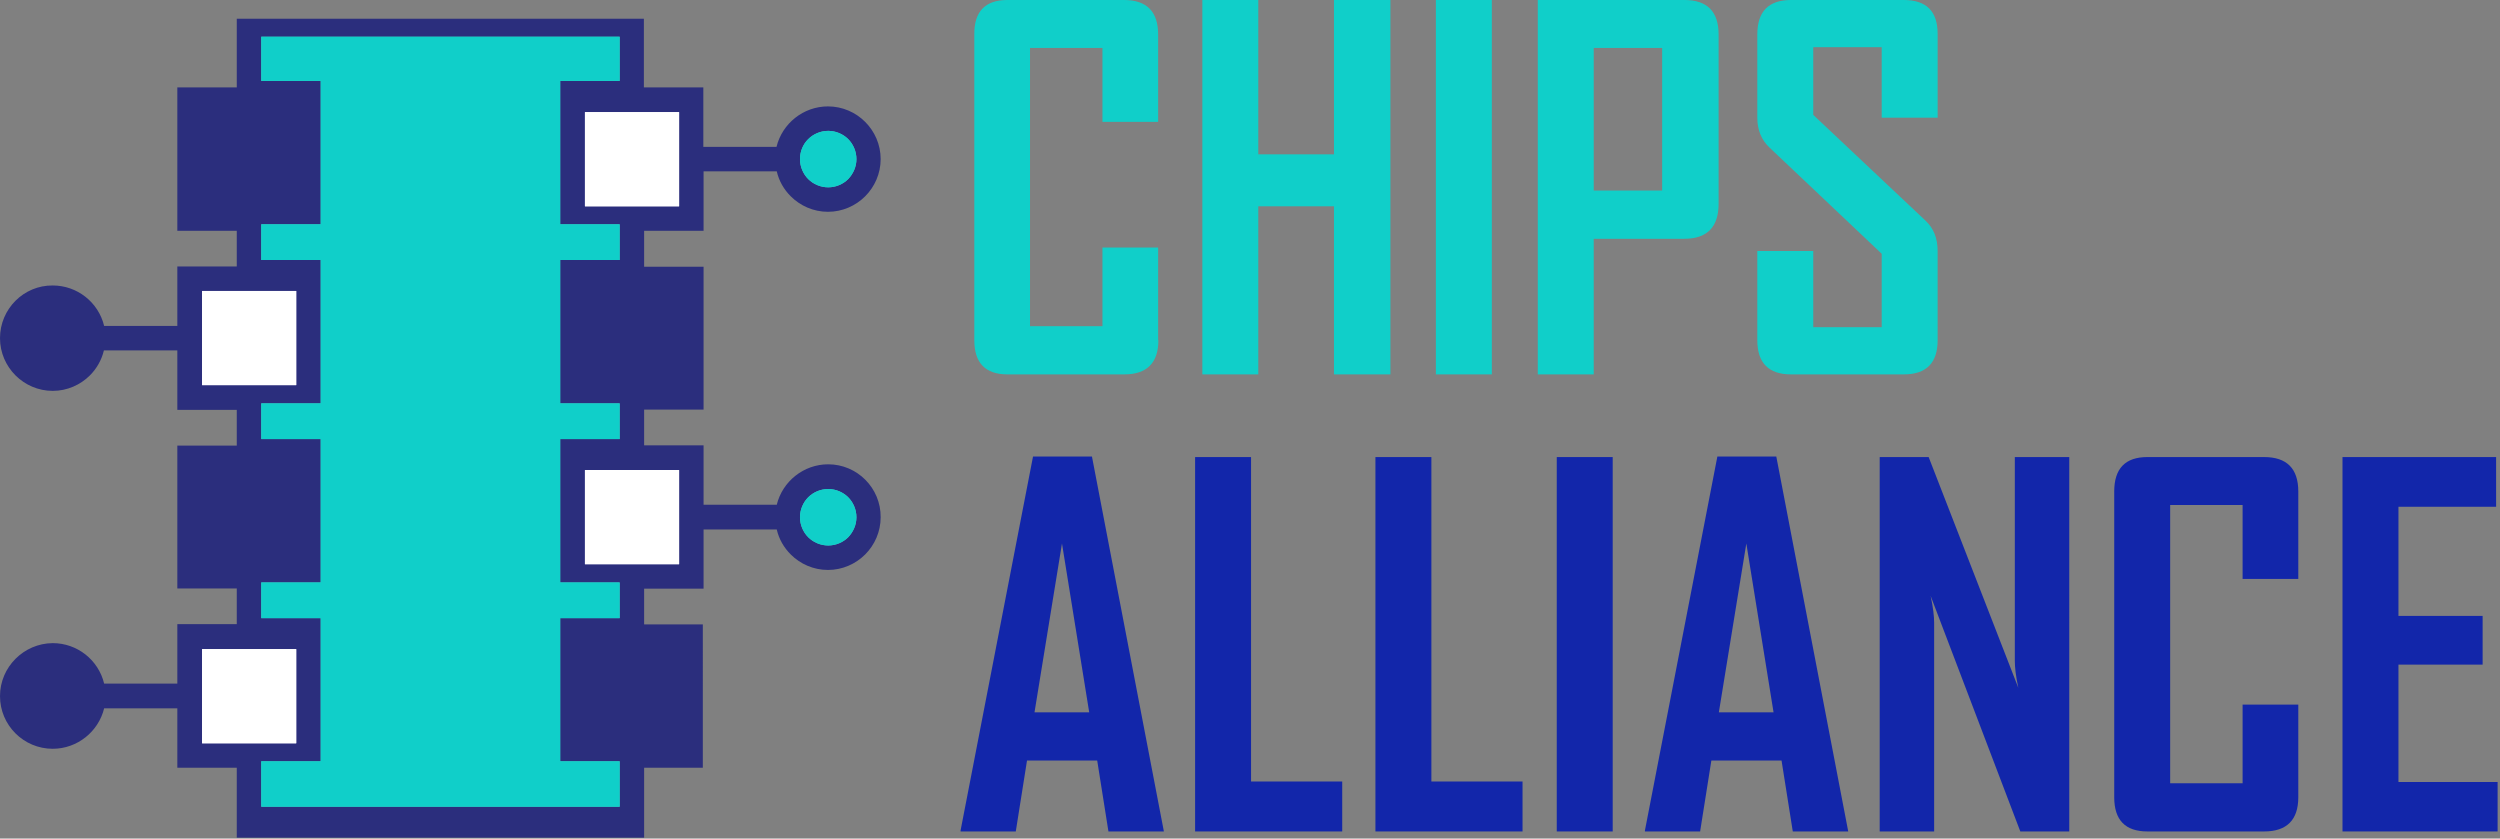 <?xml version="1.0" encoding="UTF-8" standalone="no"?>
<!-- Generator: Adobe Illustrator 23.0.1, SVG Export Plug-In . SVG Version: 6.00 Build 0)  -->

<svg
   version="1.1"
   id="Layer_1"
   x="0px"
   y="0px"
   viewBox="0 0 48.046 16.115"
   xml:space="preserve"
   sodipodi:docname="chipsalliance.svg"
   width="48.046"
   height="16.115"
   inkscape:version="1.2.2 (b0a8486541, 2022-12-01)"
   inkscape:export-filename="chipsalliance.png"
   inkscape:export-xdpi="900"
   inkscape:export-ydpi="900"
   xmlns:inkscape="http://www.inkscape.org/namespaces/inkscape"
   xmlns:sodipodi="http://sodipodi.sourceforge.net/DTD/sodipodi-0.dtd"
   xmlns="http://www.w3.org/2000/svg"
   xmlns:svg="http://www.w3.org/2000/svg"><rect x="0" y="0" width="48.046" height="16.115" fill="#808080" stroke="none"/><defs
   id="defs69" /><sodipodi:namedview
   id="namedview67"
   pagecolor="#ffffff"
   bordercolor="#666666"
   borderopacity="1.0"
   inkscape:showpageshadow="2"
   inkscape:pageopacity="0.0"
   inkscape:pagecheckerboard="0"
   inkscape:deskcolor="#d1d1d1"
   showgrid="false"
   inkscape:zoom="5.332"
   inkscape:cx="14.44111"
   inkscape:cy="31.60165"
   inkscape:window-width="2560"
   inkscape:window-height="984"
   inkscape:window-x="0"
   inkscape:window-y="0"
   inkscape:window-maximized="1"
   inkscape:current-layer="Layer_1" />
<style
   type="text/css"
   id="style2">
	.st0{fill:#2B2E7D;}
	.st1{fill:#10CFC9;}
	.st2{fill:#1226AA;}
	.st3{fill:#51C2BE;}
	.st4{fill:#FFFFFF;}
</style>
<g
   id="g64"
   transform="scale(0.048)">
	<path
   class="st0"
   d="m 331.6,185.9 c -9.8,0 -18.3,6.8 -20.6,16.2 H 281.7 V 178.3 H 257.9 V 164 h 23.8 v -1 -22.7 -9.8 -20.6 -3.1 H 257.9 V 92.4 h 23.8 V 68.6 H 311 c 0.9,3.9 2.9,7.3 5.6,10 3.8,3.8 9.1,6.2 14.9,6.2 5.8,0 11.1,-2.4 14.9,-6.2 3.8,-3.8 6.2,-9.1 6.2,-14.9 0,-11.6 -9.5,-21.1 -21.1,-21.1 -9.8,0 -18.3,6.8 -20.6,16.2 H 281.6 V 35 H 257.8 V 7.5 H 94.8 V 35 H 76 71 v 3.9 19.9 9.8 19.3 4.5 h 23.8 v 14.3 H 76 71 v 23.8 H 41.7 C 39.4,121 30.9,114.3 21.1,114.3 9.5,114.2 0,123.7 0,135.4 c 0,5.8 2.4,11.1 6.2,14.9 3.8,3.8 9.1,6.2 14.9,6.2 5.8,0 11.1,-2.4 14.9,-6.2 2.7,-2.7 4.7,-6.2 5.6,-10 H 71 v 23.8 h 23.8 v 14.3 H 76 71 v 3.4 20.3 9.8 18.8 4.9 h 23.8 v 14.3 H 76 71 v 23.8 H 41.7 C 39.4,264.2 30.9,257.5 21.1,257.5 9.5,257.6 0,267.1 0,278.7 c 0,11.7 9.5,21.1 21.1,21.1 9.8,0 18.3,-6.8 20.6,-16.2 H 71 v 23.8 h 23.8 v 28 h 163.1 v -28 h 23.5 V 250 h -23.5 v -14.3 h 23.8 V 212 H 311 c 0.9,3.9 2.9,7.3 5.6,10 3.8,3.8 9.1,6.2 14.9,6.2 5.8,0 11.1,-2.4 14.9,-6.2 3.8,-3.8 6.2,-9.1 6.2,-14.9 0.1,-11.7 -9.4,-21.2 -21,-21.2"
   id="path4" />
	<path
   class="st1"
   d="m 463.8,136.2 c 0,9.1 -4.6,13.7 -13.7,13.7 h -46.7 c -8.9,0 -13.3,-4.6 -13.3,-13.7 V 13.8 C 390,4.6 394.5,0 403.3,0 H 450 c 9.1,0 13.7,4.6 13.7,13.8 v 35 H 441.4 V 19.2 h -29 v 111.4 h 29 V 99.1 h 22.3 v 37.1 z"
   id="path6" />
	<polygon
   class="st1"
   points="503.8,82.6 503.8,149.9 481.4,149.9 481.4,0 503.8,0 503.8,61.8 534.1,61.8 534.1,0 556.7,0 556.7,149.9 534.1,149.9 534.1,82.6 "
   id="polygon8" />
	<rect
   x="574.9"
   y="0"
   class="st1"
   width="22.4"
   height="149.9"
   id="rect10" />
	<path
   class="st1"
   d="m 688.1,81.6 c 0,9.3 -4.6,14 -13.7,14 h -36.3 v 54.3 H 615.7 V 0 h 58.7 c 9.1,0 13.7,4.6 13.7,13.8 z M 665.5,19.2 h -27.4 v 57.1 h 27.4 z"
   id="path12" />
	<path
   class="st1"
   d="m 775.8,136.2 c 0,9.1 -4.5,13.7 -13.6,13.7 h -45.1 c -9,0 -13.5,-4.6 -13.5,-13.7 V 100.5 H 726 V 131 h 27.4 V 101.6 L 708.5,59.1 C 705.2,56 703.6,52 703.6,47.1 V 13.8 C 703.6,4.6 708.1,0 717.1,0 h 45.1 c 9.1,0 13.6,4.5 13.6,13.6 V 47.1 H 753.4 V 18.9 H 726 V 46 l 44.9,42.3 c 3.3,3.1 4.9,7.1 4.9,12.2 z"
   id="path14" />
	<path
   class="st2"
   d="m 466,332.9 h -22.2 l -4.5,-28.4 h -28.1 l -4.5,28.4 h -22.1 v -0.4 l 29,-149.7 h 23.6 z m -29.9,-47.7 -10.9,-67.6 -11,67.6 z"
   id="path16" />
	<polygon
   class="st2"
   points="500.9,183 500.9,312.9 537.4,312.9 537.4,332.9 478.5,332.9 478.5,183 "
   id="polygon18" />
	<polygon
   class="st2"
   points="573.1,183 573.1,312.9 609.6,312.9 609.6,332.9 550.7,332.9 550.7,183 "
   id="polygon20" />
	<rect
   x="623.3"
   y="183"
   class="st2"
   width="22.4"
   height="149.9"
   id="rect22" />
	<path
   class="st2"
   d="m 740,332.9 h -22.2 l -4.5,-28.4 h -28.1 l -4.5,28.4 h -22.1 v -0.4 l 29,-149.7 h 23.6 z m -29.9,-47.7 -10.9,-67.6 -11,67.6 z"
   id="path24" />
	<path
   class="st2"
   d="M 828.5,332.9 H 808.9 L 773,238.6 c 1,4.6 1.4,8.2 1.4,10.8 v 83.5 H 752.6 V 183 h 19.6 l 35.9,92.4 c -1,-4.6 -1.4,-8.2 -1.4,-10.8 V 183 h 21.8 z"
   id="path26" />
	<path
   class="st2"
   d="m 920.2,319.2 c 0,9.1 -4.6,13.7 -13.7,13.7 h -46.7 c -8.9,0 -13.3,-4.6 -13.3,-13.7 V 196.8 c 0,-9.2 4.4,-13.8 13.3,-13.8 h 46.7 c 9.1,0 13.7,4.6 13.7,13.8 v 35 h -22.3 v -29.6 h -29 v 111.4 h 29 v -31.5 h 22.3 z"
   id="path28" />
	<polygon
   class="st2"
   points="999.4,183 999.4,202.9 960.3,202.9 960.3,246.6 994,246.6 994,266.1 960.3,266.1 960.3,313.1 1000,313.1 1000,332.9 937.9,332.9 937.9,183 "
   id="polygon30" />
	<path
   class="st3"
   d="m 331.6,75 c 3.1,0 6,-1.3 8,-3.3 2,-2.1 3.3,-4.9 3.3,-8 0,-3.1 -1.3,-6 -3.3,-8 -2,-2 -4.9,-3.3 -8,-3.3 -3.1,0 -6,1.3 -8,3.3 -2,2 -3.3,4.9 -3.3,8 0,3.1 1.3,6 3.3,8 2,2 4.9,3.3 8,3.3"
   id="path32" />
	<path
   class="st3"
   d="m 331.6,218.4 c 3.1,0 6,-1.3 8,-3.3 2,-2.1 3.3,-4.9 3.3,-8 0,-3.1 -1.3,-6 -3.3,-8 -2,-2 -4.9,-3.3 -8,-3.3 -3.1,0 -6,1.3 -8,3.3 -2,2 -3.3,4.9 -3.3,8 0,3.1 1.3,6 3.3,8 2,2 4.9,3.3 8,3.3"
   id="path34" />
	<rect
   x="234.2"
   y="44.9"
   class="st4"
   width="37.7"
   height="37.7"
   id="rect36" />
	<rect
   x="80.9"
   y="116.5"
   class="st4"
   width="37.7"
   height="37.7"
   id="rect38" />
	<rect
   x="80.9"
   y="188.2"
   class="st0"
   width="37.7"
   height="37.7"
   id="rect40" />
	<rect
   x="80.9"
   y="259.9"
   class="st4"
   width="37.7"
   height="37.7"
   id="rect42" />
	<rect
   x="234.2"
   y="188.2"
   class="st4"
   width="37.7"
   height="37.7"
   id="rect44" />
	<polygon
   class="st3"
   points="224.3,32.4 229.3,32.4 248.1,32.4 248.1,14.7 104.6,14.7 104.6,32.4 128.4,32.4 128.4,89.8 104.6,89.8 104.6,104.1 128.4,104.1 128.4,161.5 104.6,161.5 104.6,175.8 128.4,175.8 128.4,233.2 104.6,233.2 104.6,247.5 128.4,247.5 128.4,304.8 104.6,304.8 104.6,323 248.1,323 248.1,304.8 224.3,304.8 224.3,247.5 229.3,247.5 248.1,247.5 248.1,233.2 224.3,233.2 224.3,175.8 229.3,175.8 248.1,175.8 248.1,161.5 224.3,161.5 224.3,104.1 229.3,104.1 248.1,104.1 248.1,89.8 224.3,89.8 "
   id="polygon46" />
	<path
   class="st1"
   d="m 323.6,55.7 c 2,-2 4.9,-3.3 8,-3.3 3.1,0 6,1.3 8,3.3 2,2 3.3,4.9 3.3,8 0,3.1 -1.3,5.9 -3.3,8 -2,2 -4.9,3.3 -8,3.3 -3.1,0 -6,-1.3 -8,-3.3 -2,-2 -3.3,-4.9 -3.3,-8 0,-3.1 1.2,-6 3.3,-8"
   id="path48" />
	<rect
   x="234.2"
   y="44.9"
   class="st4"
   width="37.7"
   height="37.7"
   id="rect50" />
	<rect
   x="80.9"
   y="116.5"
   class="st4"
   width="37.7"
   height="37.7"
   id="rect52" />
	<rect
   x="80.9"
   y="188.2"
   class="st0"
   width="37.7"
   height="37.7"
   id="rect54" />
	<rect
   x="80.9"
   y="259.9"
   class="st4"
   width="37.7"
   height="37.7"
   id="rect56" />
	<polygon
   class="st1"
   points="128.4,89.8 128.4,32.4 104.6,32.4 104.6,14.7 248.1,14.7 248.1,32.4 229.3,32.4 224.3,32.4 224.3,89.8 248.1,89.8 248.1,104.1 229.3,104.1 224.3,104.1 224.3,161.5 248.1,161.5 248.1,175.8 229.3,175.8 224.3,175.8 224.3,233.2 248.1,233.2 248.1,247.5 229.3,247.5 224.3,247.5 224.3,304.8 248.1,304.8 248.1,323 104.6,323 104.6,304.8 128.4,304.8 128.4,247.5 104.6,247.5 104.6,233.2 128.4,233.2 128.4,175.8 104.6,175.8 104.6,161.5 128.4,161.5 128.4,104.1 104.6,104.1 104.6,89.8 "
   id="polygon58" />
	<rect
   x="234.2"
   y="188.2"
   class="st4"
   width="37.7"
   height="37.7"
   id="rect60" />
	<path
   class="st1"
   d="m 339.6,215.1 c -2,2 -4.9,3.3 -8,3.3 -3.1,0 -6,-1.3 -8,-3.3 -2,-2 -3.3,-4.9 -3.3,-8 0,-3.1 1.3,-6 3.3,-8 2,-2 4.9,-3.3 8,-3.3 3.1,0 6,1.3 8,3.3 2,2 3.3,4.9 3.3,8 0,3.1 -1.3,5.9 -3.3,8"
   id="path62" />
</g>
</svg>

